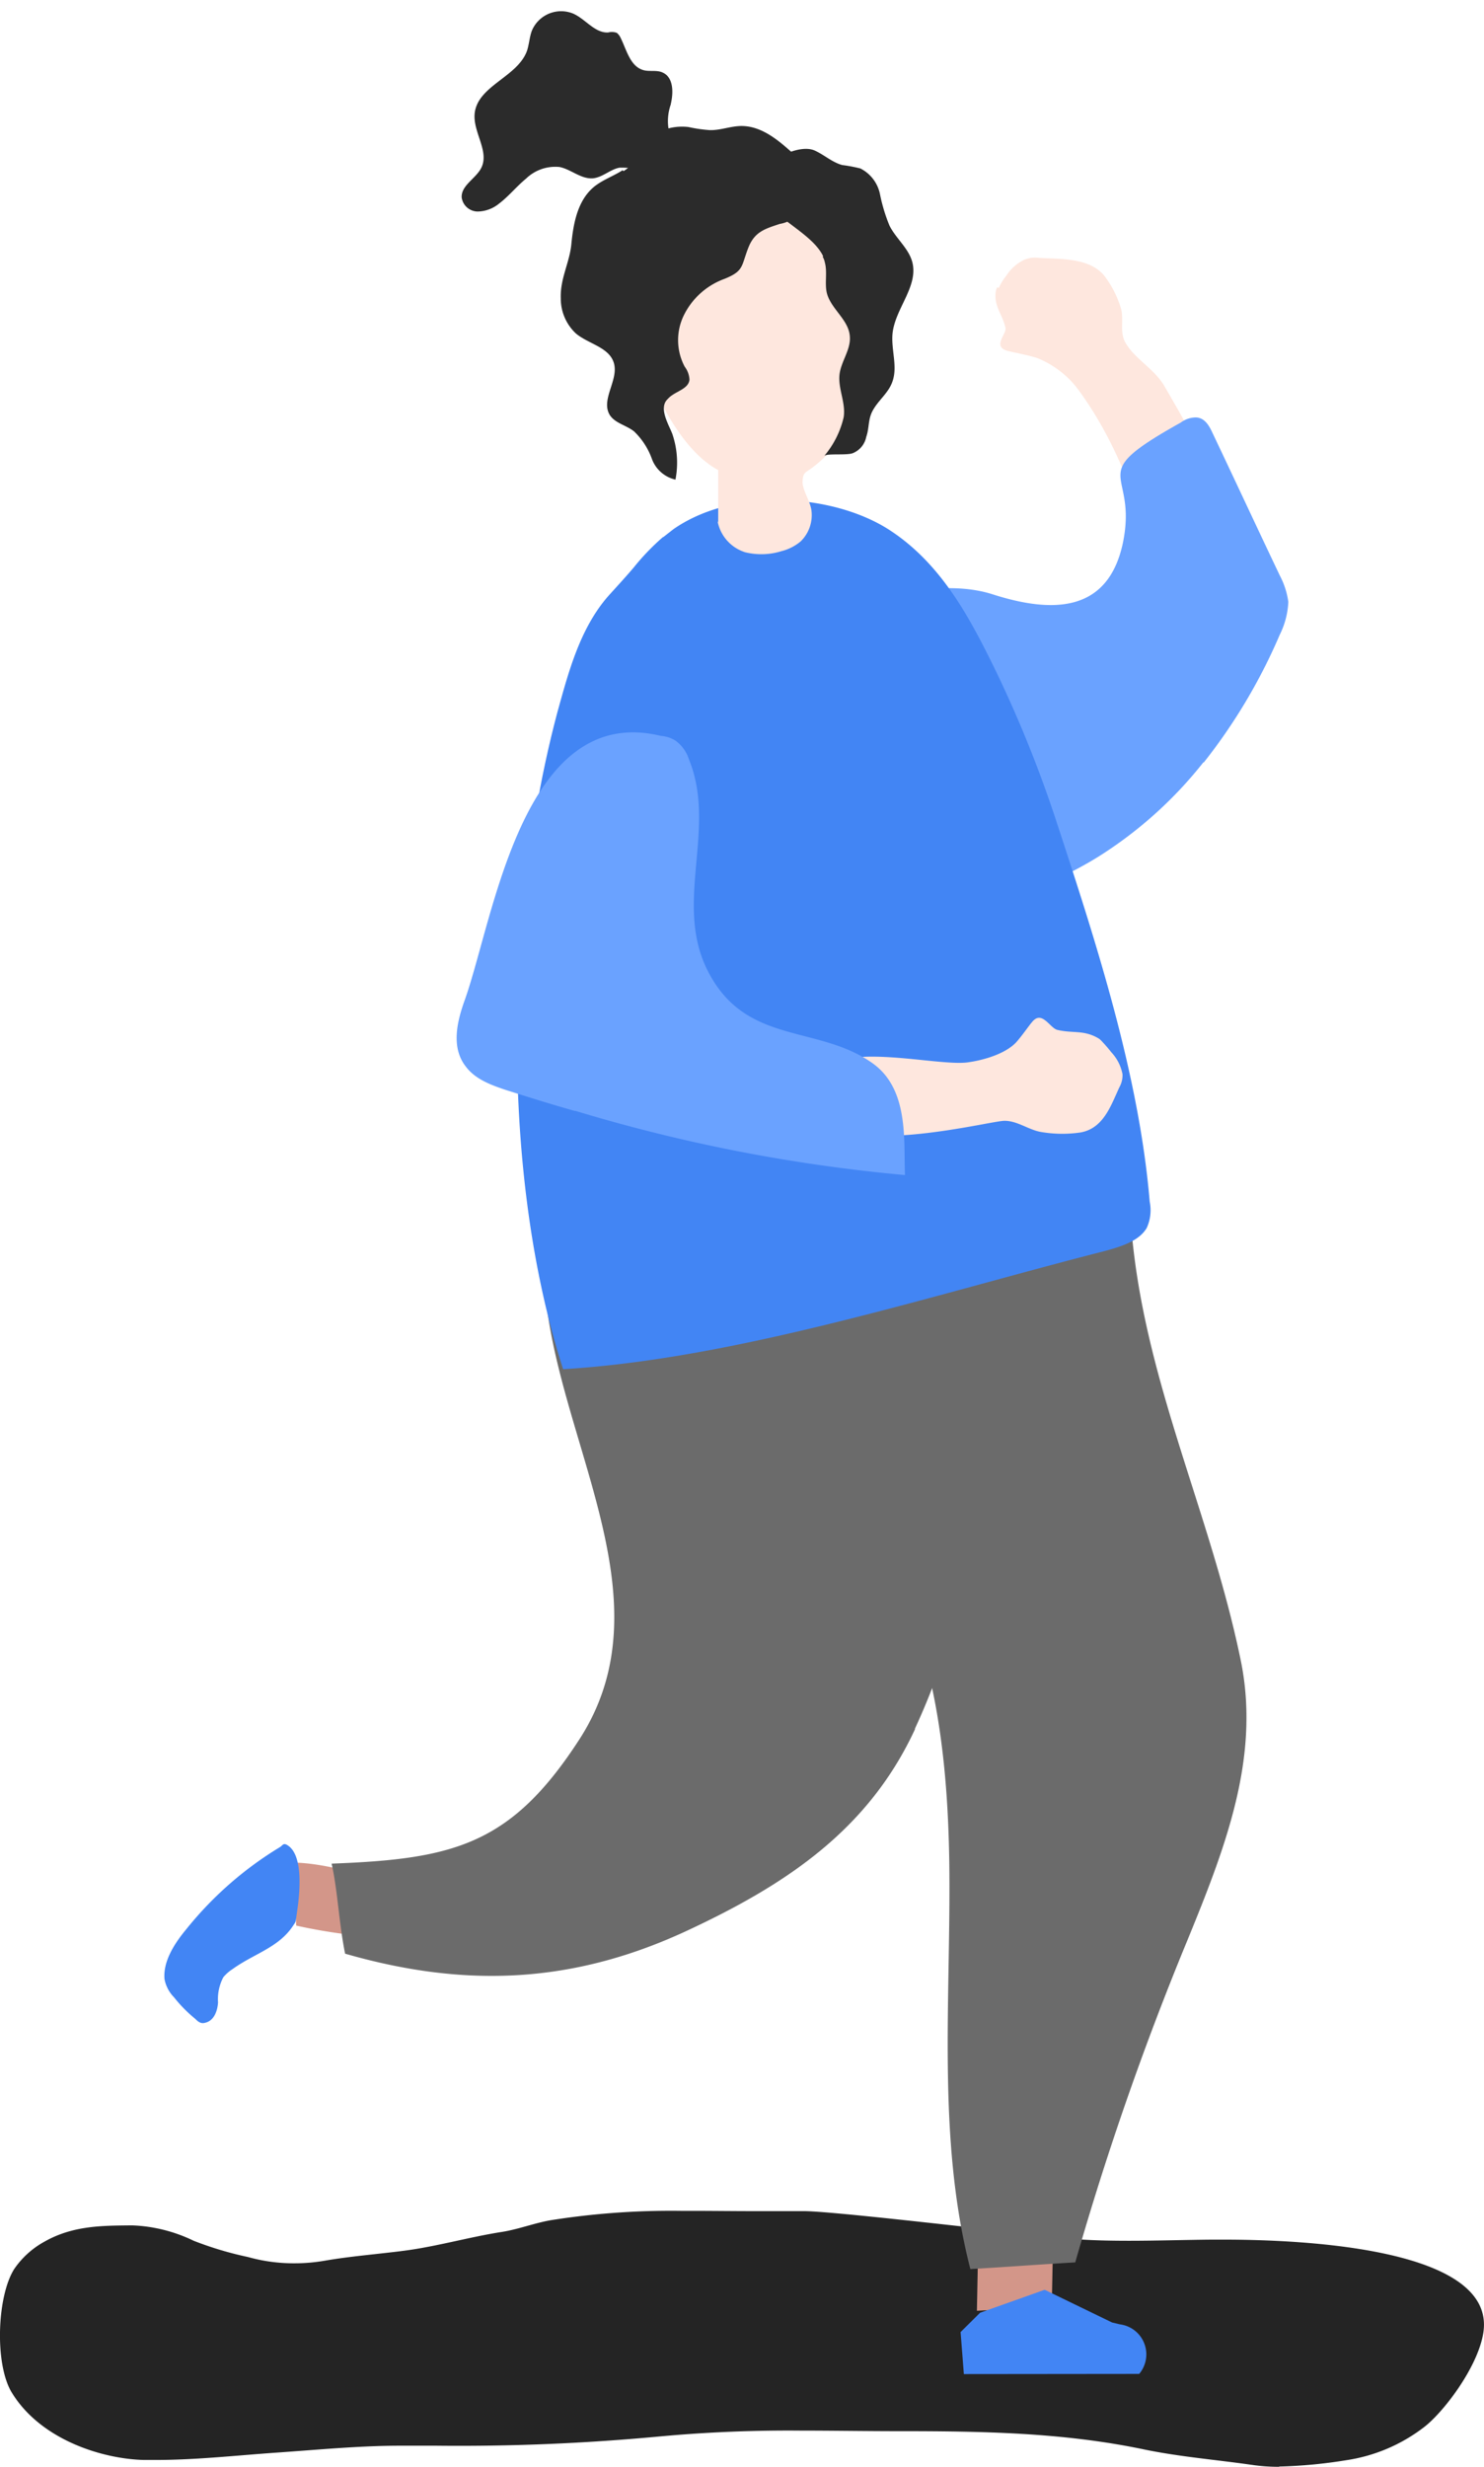 <svg xmlns="http://www.w3.org/2000/svg" viewBox="0 0 166.675 276.993">
  <defs>
    <style>
      .cls-1 {
        fill: #242424;
      }

      .cls-1, .cls-2, .cls-3, .cls-4, .cls-5, .cls-6, .cls-7, .cls-8 {
        fill-rule: evenodd;
      }

      .cls-2 {
        fill: #fee7de;
      }

      .cls-3 {
        fill: #6aa2ff;
      }

      .cls-4 {
        fill: #d39689;
      }

      .cls-5 {
        fill: #4285f4;
      }

      .cls-6 {
        fill: #6b6b6b;
      }

      .cls-7 {
        fill: #c0deec;
      }

      .cls-8 {
        fill: #2b2b2b;
      }
    </style>
  </defs>
  <g id="Group_66" data-name="Group 66" transform="translate(-236.401 -3197.007)">
    <path id="Path_362" data-name="Path 362" class="cls-1" d="M486.058,6599.742a20.864,20.864,0,0,1-3.13-.224c-4.006-.576-8.084-.9-12.072-1.729-9.175-1.921-18.331-2.049-27.578-2.049-3.666,0-7.333-.063-11-.063a156.955,156.955,0,0,0-15.989.672,241.106,241.106,0,0,1-24.949,1.024h-4.006c-4.614,0-9.193.448-13.807.768s-9.121.832-13.717.832h-1.252c-4.6-.1-11.589-2.208-14.862-7.554-1.949-3.168-1.681-10.818.268-13.891a9.822,9.822,0,0,1,3.344-3.041c3.183-1.824,6.438-1.824,9.783-1.855h.125a17.258,17.258,0,0,1,6.9,1.728,38.771,38.771,0,0,0,6.1,1.824,18.962,18.962,0,0,0,5.222.705,19.68,19.68,0,0,0,3.38-.288c2.969-.513,5.956-.736,8.924-1.121,3.684-.479,7.3-1.536,10.981-2.112,1.842-.288,3.648-.992,5.473-1.312A86.433,86.433,0,0,1,418.831,6571h1.18c2.325,0,4.65.032,6.975.032h5.669c3.809,0,29.295,3.1,31.316,3.2,1.735.1,3.47.128,5.2.128,3.094,0,6.188-.1,9.282-.128h1.27c6.9,0,30.958.513,29.223,10.563-.662,3.873-4.525,8.9-6.689,10.53a18.875,18.875,0,0,1-8.728,3.681,54.79,54.79,0,0,1-7.511.705Z" transform="translate(-105.963 -3125.742)"/>
    <g id="Group_28" data-name="Group 28" transform="matrix(0.966, -0.259, 0.259, 0.966, -1125.922, 296.08)">
      <path id="Path_335" data-name="Path 335" class="cls-2" d="M7448.119,3373.6a1.473,1.473,0,0,0-.289.428c-.652,1.53.072,2.631,0,4.223-.073.734-1.954,1.591-.507,2.509.507.306,1.953.98,3.038,1.653a10.767,10.767,0,0,1,3.688,4.958c2.749,7.221,3.11,14.872,3.183,22.461a2.677,2.677,0,0,1-.218,1.285,3.764,3.764,0,0,1-2.313,1.163,87.6,87.6,0,0,0-11.861,3.794c-3.4,1.407-6.728,3.122-9.042,5.631s-3.543,6-2.313,9a8.491,8.491,0,0,0,5.93,4.712c6.8,1.592,13.164-5.2,17.721-8.568a104.823,104.823,0,0,0,12.079-10.159,4.785,4.785,0,0,0,1.156-1.469,4.2,4.2,0,0,0,.072-1.9,199.1,199.1,0,0,0-5.062-24.113c-.579-2.2-2.46-3.855-2.966-5.875-.361-1.286.506-2.51.506-3.795a11.374,11.374,0,0,0-.867-4.1c-1.086-2.325-4.052-3-6.511-3.795a3.172,3.172,0,0,0-1.663-.245,5,5,0,0,0-2.459,1.224,6.144,6.144,0,0,0-1.157,1.1Z" transform="translate(-6783.769 -159.056)"/>
      <path id="Path_336" data-name="Path 336" class="cls-3" d="M7445.092,3769.245a63.184,63.184,0,0,0,11.935-11.628,9.161,9.161,0,0,0,1.88-3.305,8.822,8.822,0,0,0-.145-3.06c-1.085-5.875-2.1-11.689-3.182-17.565-.146-.857-.436-1.836-1.375-2.081a2.83,2.83,0,0,0-1.735.122c-12.369,3.121-5.931,3.611-9.765,11.322-3.616,7.161-9.62,5.692-15.551,1.9-3.832-2.509-8.969-2.876-13.814-3.243a7.818,7.818,0,0,0-4.122.428,6.182,6.182,0,0,0-2.532,2.876A44.605,44.605,0,0,0,7402.78,3775a3.771,3.771,0,0,0,1.157,2.264,5.266,5.266,0,0,0,2.82.734c8.1.674,16.491.735,24.158-1.591a46.655,46.655,0,0,0,14.1-7.16Z" transform="translate(-6772.134 -497.178)"/>
      <path id="Path_337" data-name="Path 337" class="cls-4" d="M8394.4,6792l-3.4,11.751,8.244,1.714L8403,6792.49Z" transform="translate(-7787.692 -3370.36)"/>
      <path id="Path_338" data-name="Path 338" class="cls-5" d="M8330.093,6979l-7.665.611-2.678,1.53-.867,4.651,19.023,5.08a3.4,3.4,0,0,0-.652-5.936l-.795-.43-6.292-5.447Z" transform="translate(-7718.831 -3545.915)"/>
      <path id="Path_339" data-name="Path 339" class="cls-4" d="M9256.572,5869.529c-3.4-1.286-6.58-3.55-10.052-4.529-.435,2.325-1.013,4.589-1.521,6.915a61.276,61.276,0,0,0,12.874,4.958c-.434-2.449-1.086-4.9-1.372-7.284Z" transform="translate(-8704.328 -2500.092)"/>
      <path id="Path_340" data-name="Path 340" class="cls-5" d="M9410.983,5837.023c.29-.245.29-.307.578-.98.725-1.652,2.678-6.3.939-7.9-.288-.245-.432-.061-.723.062a40.08,40.08,0,0,0-12.583,6.181c-1.736,1.224-3.473,2.815-3.832,4.774a3.941,3.941,0,0,0,.5,2.264,15.444,15.444,0,0,0,1.663,2.938c.218.367.435.733.939.733,1.087.062,1.737-.979,2.026-1.835a5.285,5.285,0,0,1,1.3-2.57,4.473,4.473,0,0,1,1.228-.612c2.895-1.1,5.789-.979,8.029-3.122Z" transform="translate(-8870.529 -2465.382)"/>
      <path id="Path_341" data-name="Path 341" class="cls-6" d="M8221.7,4729.027c-8.026,9.608-18.588,13.158-31.027,15.3-14.176,2.387-25.821-.611-37.32-7.527.216-3.488,1.012-6.916,1.157-10.159,13.381,3.06,20.033,3.183,30.522-6.3,15.115-13.709,4.629-36.781,10.486-54.468a16.851,16.851,0,0,1,3.037-5.754c17.07-19.828,41.3-3.427,42.1,16.158.724,17.563-6.943,38.372-18.951,52.692Z" transform="translate(-7608.194 -1360.508)"/>
      <path id="Path_342" data-name="Path 342" class="cls-6" d="M7867.142,4621.646a65.9,65.9,0,0,1,7.017-16.646,170.729,170.729,0,0,1,35.368,9.608c10.632,4.1,17.068,7.527,14.32,17.809-4.991,18.911-.724,36.659-1.88,55.509-.724,10.955-7.09,19.646-13.889,28.581a337.473,337.473,0,0,0-21.554,31.7c-3.832-.795-7.738-1.529-11.572-2.325.146-15.3,5.859-30.11,9.621-45.044,2.6-10.4,4.267-21.236,2.458-31.824-2.024-11.628-10.271-8.812-16.778-16.584-6.295-7.591-5.933-19.769-2.968-30.724Z" transform="translate(-7271.141 -1317.204)"/>
      <path id="Path_343" data-name="Path 343" class="cls-5" d="M7863.358,3668.434a26.279,26.279,0,0,0-4.049,2.448c-1.158.8-2.316,1.53-3.546,2.325-4.05,2.693-6.58,7.161-8.823,10.955-11.645,20.135-19.746,48.838-18.589,71.6,19.1,3.917,42.313,2.693,62.058,2.938,1.952,0,4.122-.061,5.353-1.285a4.771,4.771,0,0,0,1.084-2.754c2.532-14.015,1.737-29.56.94-43.881a137.257,137.257,0,0,0-2.17-17.993c-1.229-6.3-2.676-13.1-7.306-18.36-4.917-5.631-15.621-9.425-23.578-6.549l-1.3.551Z" transform="translate(-7242.548 -436.514)"/>
      <path id="Path_344" data-name="Path 344" class="cls-2" d="M8035.25,3131.353v-5.875a7.943,7.943,0,0,1-1.229-.8c-7.306-5.385-16.636-30.6,5.859-33.109,20.4-2.265,15.332,20.38,9.764,29.376a14.833,14.833,0,0,1-3.617,4.1c-1.012.8-1.229.612-1.3,1.653s.939,2.325,1.012,3.489a4.118,4.118,0,0,1-1.229,3.3,5.406,5.406,0,0,1-2.169,1.1,7.6,7.6,0,0,1-4.051.122,4.53,4.53,0,0,1-3.111-3.489Z" transform="matrix(0.966, 0.259, -0.259, 0.966, -6323.786, -1874.09)"/>
      <path id="Path_348" data-name="Path 348" class="cls-2" d="M8952.074,3679a1.611,1.611,0,0,0-.57.061c-1.783.49-2.354,1.652-3.851,2.571-.714.428-2.639-.306-2.639,1.163,0,.551.285,1.9.356,3.06.072,1.714-1.071,3.917-2.282,5.508-2.354,3-12.7,8.874-10.628,13.219,4.992,10.159,16.689-9.914,18.188-11.506,1-1.04,2.639-1.224,3.782-2.02a14.19,14.19,0,0,0,3.208-3.121c1.5-2.142.285-4.529-.5-6.671a2.758,2.758,0,0,0-.785-1.285,4.92,4.92,0,0,0-2.637-.857A16.093,16.093,0,0,0,8952,3679Z" transform="translate(-636.167 -6292.887) rotate(60)"/>
      <path id="Path_349" data-name="Path 349" class="cls-3" d="M8329.876,3878.374a185.4,185.4,0,0,0,31.239-21.052c-2.854-2.632-6.49-7.161-11.483-6.3-7.488,1.285-11.483,8.751-20.54,5.692-7.989-2.693-10.415-12-18.117-15.239a4.172,4.172,0,0,0-2.568-.429,3.684,3.684,0,0,0-1.566.8c-13.625,8.323,1.28,27.785,5.42,36.536,1.067,2.264,2.639,4.9,5.419,5.2,1.783.245,3.566-.612,5.136-1.407,2.354-1.224,4.708-2.448,6.989-3.733Z" transform="translate(-211.491 -5861.46) rotate(60)"/>
      <path id="Path_350" data-name="Path 350" class="cls-7" d="M8851,4106Z" transform="translate(-8268.957 -848.743)"/>
      <path id="Path_351" data-name="Path 351" class="cls-8" d="M5227.938,4132.847a2,2,0,0,1,.23.615c.308,1.115-.038,2.345.231,3.459.461,1.769,2.421,2.96,2.574,4.8.154,1.5-.961,2.805-1.153,4.3-.192,1.614.73,3.229.461,4.843a10.337,10.337,0,0,1-2.191,4.343c.27-.346,2.614-.038,3.268-.346a2.485,2.485,0,0,0,1.46-1.807c.346-.961.192-1.921.691-2.882.615-1.191,1.769-2,2.229-3.267.653-1.729-.154-3.65.038-5.5.309-2.768,2.883-5.227,2.229-7.917-.384-1.576-1.845-2.69-2.575-4.151a19.166,19.166,0,0,1-1.077-3.574,4.159,4.159,0,0,0-2.19-2.843,17.145,17.145,0,0,0-2.037-.384c-1.152-.308-2.075-1.192-3.151-1.653-1.576-.653-4.535.769-5.572,2.076s-.653,2.459.23,3.728c1.46,2.113,5.188,3.689,6.341,6.072Z" transform="matrix(0.966, 0.259, -0.259, 0.966, -3333.474, -2140.189)"/>
      <path id="Path_352" data-name="Path 352" class="cls-8" d="M4649.858,4060.958c-1,.653-2.229,1.076-3.19,1.845-1.845,1.5-2.344,4.035-2.575,6.418-.192,2.114-1.269,3.882-1.192,6.111a5.369,5.369,0,0,0,1.691,3.958c1.422,1.191,3.728,1.537,4.266,3.305.577,1.922-1.5,4.112-.461,5.842.577.922,1.845,1.153,2.729,1.845a8.052,8.052,0,0,1,2,3.075,3.684,3.684,0,0,0,2.652,2.344,10,10,0,0,0-.346-5.111c-.385-1.038-1.614-2.959-.5-3.958.73-.846,2.306-1.038,2.42-2.152a2.615,2.615,0,0,0-.538-1.46,6.356,6.356,0,0,1-.038-5.88,8.2,8.2,0,0,1,4.458-3.958c2.229-.884,1.921-1.422,2.69-3.42.692-1.845,1.807-2.19,3.574-2.767a3.617,3.617,0,0,0,2.768-2.229c.5-1,1.076-2.229.576-3.42a7.447,7.447,0,0,0-2-2.383c-1.614-1.46-3.458-2.959-5.649-2.959-1.191,0-2.383.5-3.575.461a16.9,16.9,0,0,1-2.382-.346,6.083,6.083,0,0,0-4,.922c-1.191.73-1.191,1.614-1.922,2.729a4.491,4.491,0,0,1-1.384,1.307Z" transform="matrix(0.966, 0.259, -0.259, 0.966, -2812.843, -1936.248)"/>
      <path id="Path_353" data-name="Path 353" class="cls-8" d="M4376.417,3732.916c.307-1.307.307-3-.922-3.536-.653-.308-1.46-.077-2.152-.269-1.5-.423-1.883-2.268-2.575-3.651a1.474,1.474,0,0,0-.423-.538,1.642,1.642,0,0,0-.961-.038c-1.5.077-2.537-1.5-3.92-2.114a3.56,3.56,0,0,0-4.65,1.922c-.269.73-.308,1.537-.538,2.229-1.038,2.959-5.534,3.92-5.88,7.033-.23,2.114,1.691,4.266.73,6.149-.615,1.191-2.268,1.96-2.191,3.305a1.828,1.828,0,0,0,1.807,1.576,3.878,3.878,0,0,0,2.383-.884c1.115-.845,1.96-1.922,3.036-2.806a4.717,4.717,0,0,1,3.766-1.307c1.307.269,2.422,1.384,3.767,1.268,1.076-.115,1.921-1,2.959-1.191a8.76,8.76,0,0,1,2.959.423c1,.115,2.267-.308,2.345-1.307.038-.231-.039-.5.077-.73.269-.615,1.345-.5,1.614-1.153-.461-.845-1.23-.615-1.5-1.691a5.656,5.656,0,0,1,.269-2.652Z" transform="matrix(0.966, 0.259, -0.259, 0.966, -2626.526, -1554.31)"/>
    </g>
  </g>
</svg>
